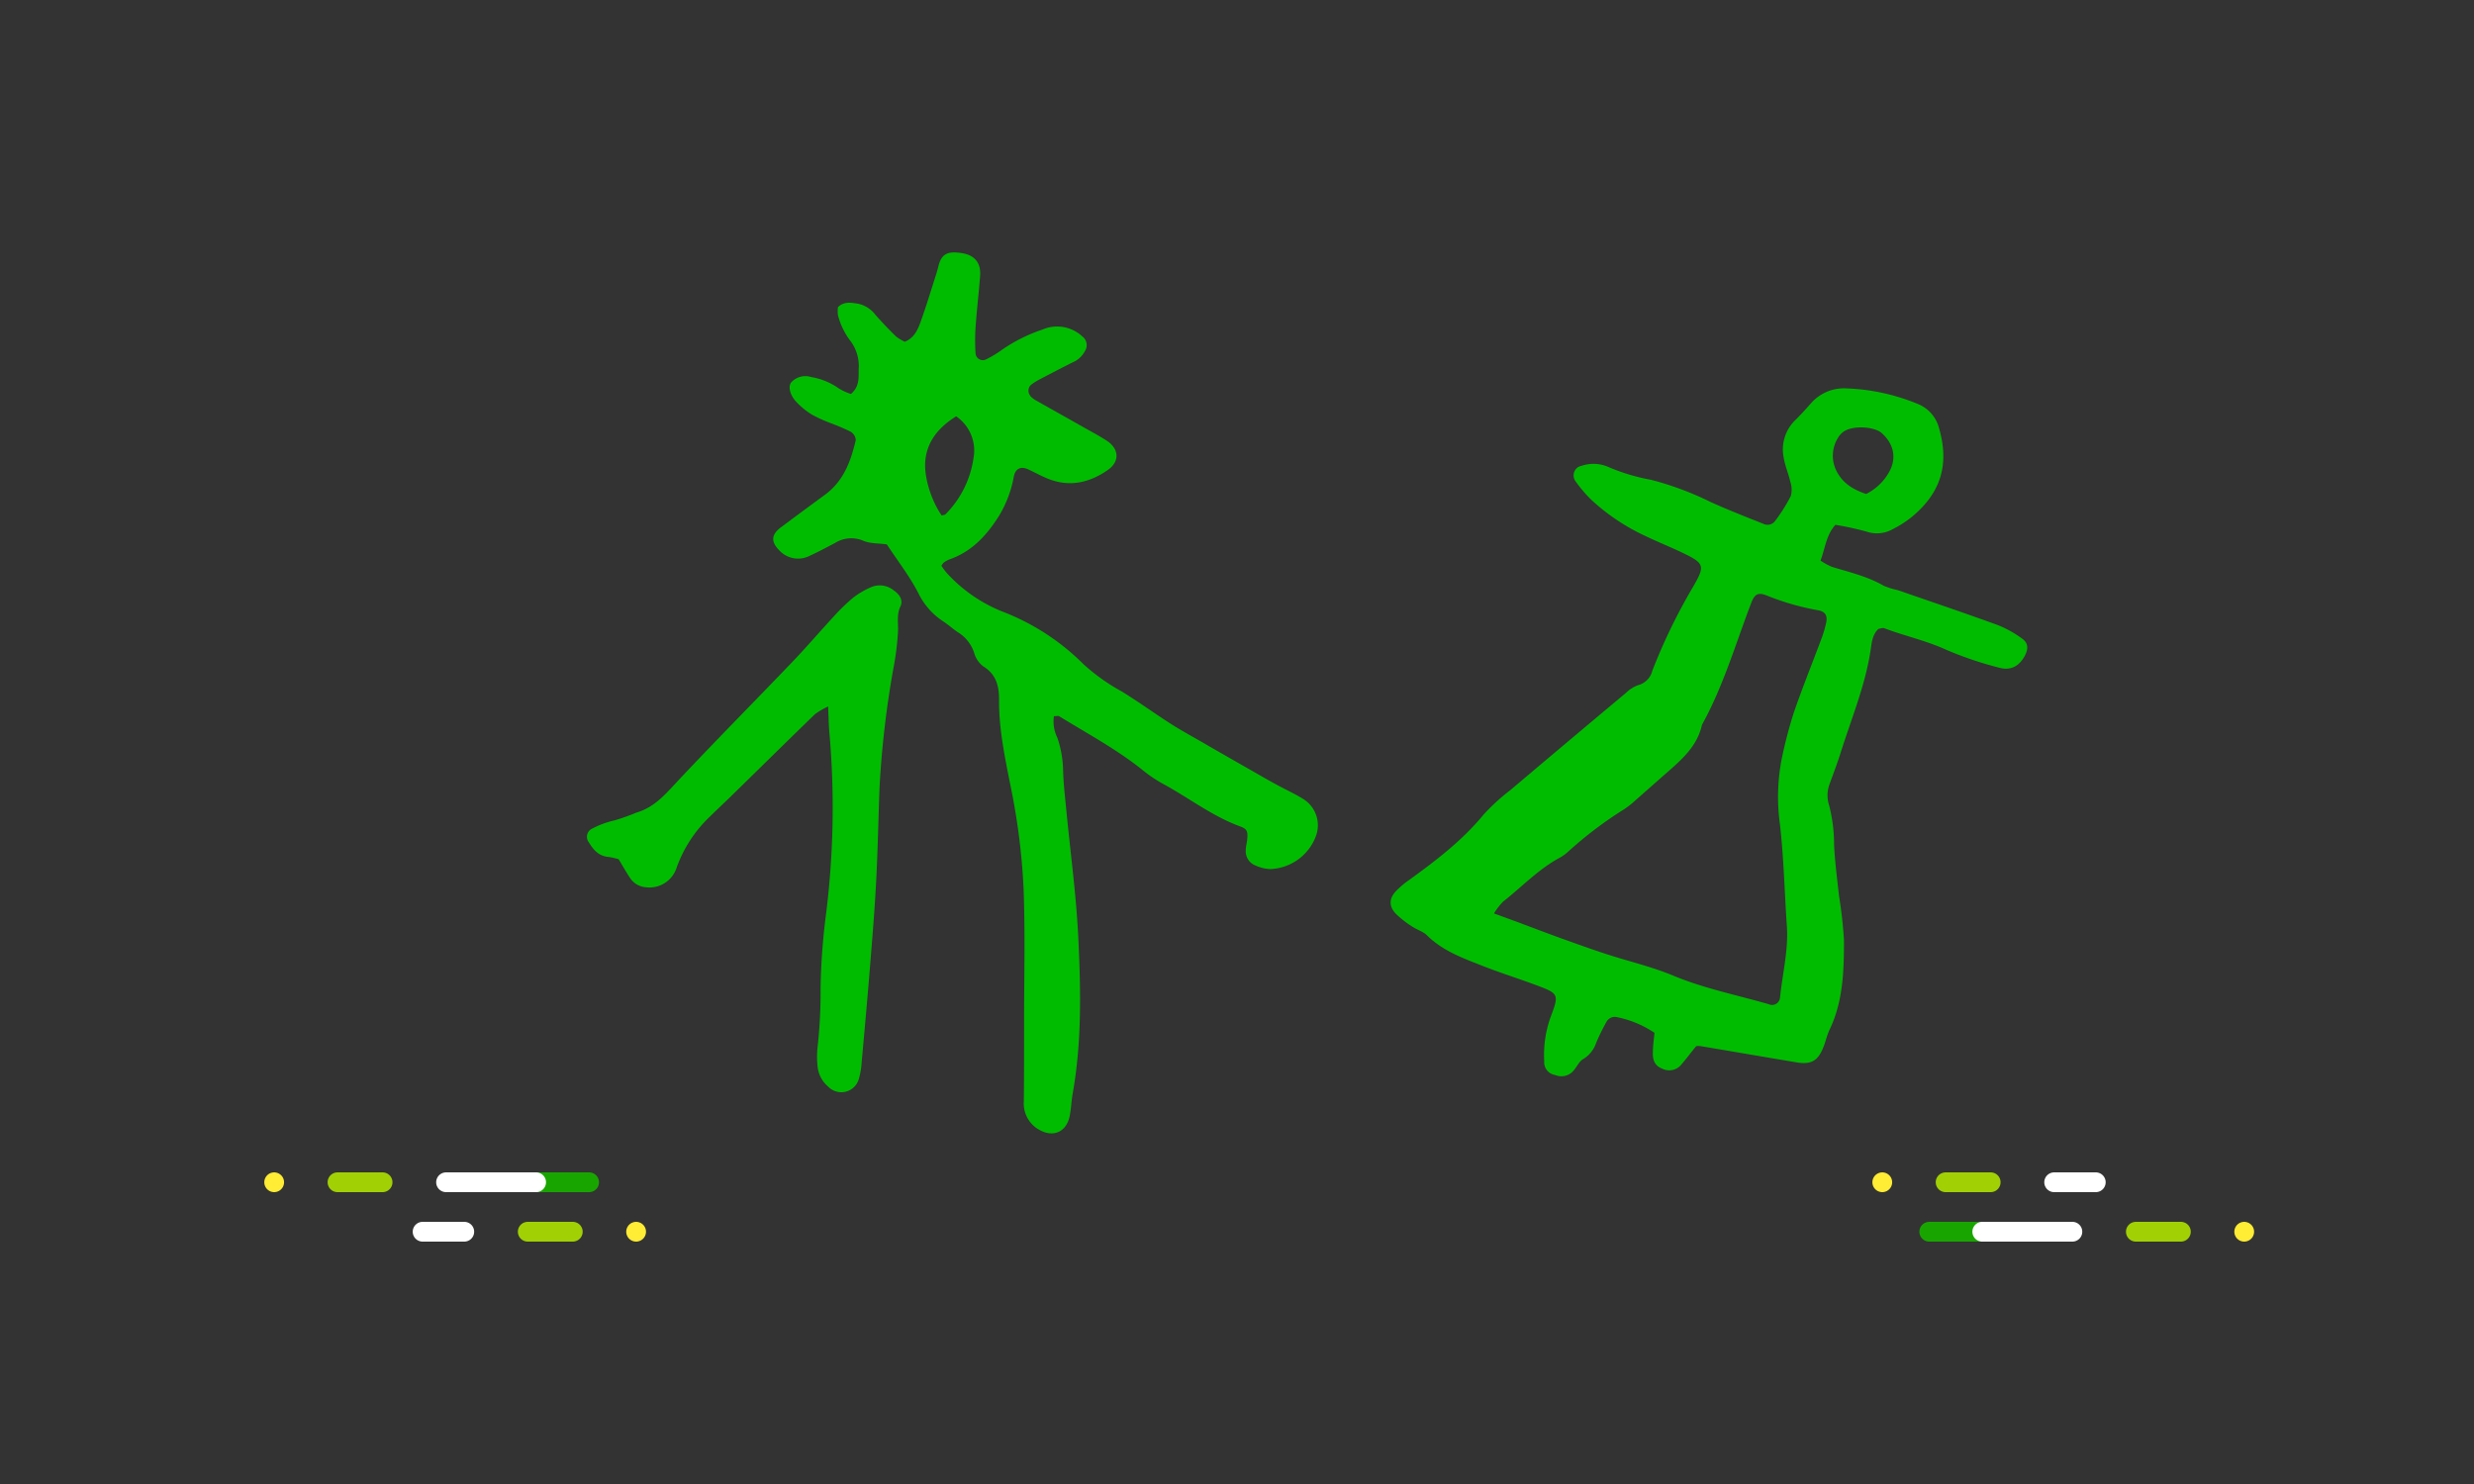 <svg id="Capa_1" data-name="Capa 1" xmlns="http://www.w3.org/2000/svg" viewBox="0 0 500 300"><rect x="0" y="0" width="500" height="300" fill="#333333" stroke="none"/><defs><style>.cls-1,.cls-2,.cls-3,.cls-4,.cls-5{fill:none;}.cls-2{stroke:#19a500;}.cls-2,.cls-3,.cls-4,.cls-5{stroke-linecap:round;stroke-linejoin:round;stroke-width:4px;}.cls-3{stroke:#fff;}.cls-4{stroke:#a1d005;}.cls-5{stroke:#feec35;}.cls-6{fill:#00bc00;}</style></defs><title>pictograma_ocensa_inversionistas_accionistas_inversionistas</title><rect class="cls-1" width="500" height="300"/><g id="Grupo_6330" data-name="Grupo 6330"><g id="Grupo_6103" data-name="Grupo 6103"><line id="Línea_651" data-name="Línea 651" class="cls-2" x1="100.85" y1="239" x2="119.06" y2="239"/><line id="Línea_652" data-name="Línea 652" class="cls-3" x1="90.15" y1="239" x2="108.35" y2="239"/><line id="Línea_653" data-name="Línea 653" class="cls-4" x1="68.21" y1="239" x2="77.32" y2="239"/><line id="Línea_654" data-name="Línea 654" class="cls-5" x1="55.41" y1="239" x2="55.41" y2="239"/></g><g id="Grupo_6104" data-name="Grupo 6104"><line id="Línea_652-2" data-name="Línea 652-2" class="cls-3" x1="93.83" y1="249" x2="85.41" y2="249"/><line id="Línea_653-2" data-name="Línea 653-2" class="cls-4" x1="115.76" y1="249" x2="106.66" y2="249"/><line id="Línea_654-2" data-name="Línea 654-2" class="cls-5" x1="128.56" y1="249" x2="128.56" y2="249"/></g></g><g id="Grupo_6331" data-name="Grupo 6331"><g id="Grupo_6103-2" data-name="Grupo 6103-2"><line id="Línea_651-2" data-name="Línea 651-2" class="cls-2" x1="408.12" y1="249" x2="389.91" y2="249"/><line id="Línea_652-3" data-name="Línea 652-3" class="cls-3" x1="418.83" y1="249" x2="400.62" y2="249"/><line id="Línea_653-3" data-name="Línea 653-3" class="cls-4" x1="440.76" y1="249" x2="431.66" y2="249"/><line id="Línea_654-3" data-name="Línea 654-3" class="cls-5" x1="453.56" y1="249" x2="453.56" y2="249"/></g><g id="Grupo_6104-2" data-name="Grupo 6104-2"><line id="Línea_652-4" data-name="Línea 652-4" class="cls-3" x1="415.15" y1="239" x2="423.56" y2="239"/><line id="Línea_653-4" data-name="Línea 653-4" class="cls-4" x1="393.21" y1="239" x2="402.32" y2="239"/><line id="Línea_654-4" data-name="Línea 654-4" class="cls-5" x1="380.41" y1="239" x2="380.41" y2="239"/></g></g><g id="Grupo_6973" data-name="Grupo 6973"><path id="Trazado_3229" data-name="Trazado 3229" class="cls-6" d="M342.82,211.47c-1,1.19-1.9,2.44-2.93,3.62a3.14,3.14,0,0,1-3.84,1c-1.44-.54-2.09-1.56-2-3.4,0-1.27.2-2.53.32-3.9a20.89,20.89,0,0,0-7.5-3.15,1.92,1.92,0,0,0-2.21.95,42.24,42.24,0,0,0-2.07,4.22,6,6,0,0,1-2.6,3.27c-.79.45-1.25,1.47-1.87,2.23a3.23,3.23,0,0,1-3.85,1,2.6,2.6,0,0,1-2.18-2.79,22.51,22.51,0,0,1,1.42-9.26c1.55-4.16,1.43-4.42-2.63-5.95-3.75-1.42-7.58-2.6-11.3-4.07-4-1.58-8-3-11.2-6.17-.79-.78-2-1.1-2.94-1.74a19.88,19.88,0,0,1-3.36-2.63c-1.43-1.53-1.34-3.09.08-4.59a18.36,18.36,0,0,1,2.62-2.21c5.46-3.95,10.77-8,15.12-13.3a41.83,41.83,0,0,1,5.39-4.91q11.63-9.84,23.33-19.63a6.91,6.91,0,0,1,2.48-1.56,4,4,0,0,0,2.84-2.92,116,116,0,0,1,8.26-17c2.43-4.19,2.27-4.69-2.05-6.78-2.45-1.18-5-2.19-7.43-3.36a42.23,42.23,0,0,1-11.05-7.34,27.47,27.47,0,0,1-3.32-3.91,2,2,0,0,1,.5-2.7,2,2,0,0,1,.78-.32,7.47,7.47,0,0,1,5.46.25A39.92,39.92,0,0,0,333.7,97a62.66,62.66,0,0,1,12.05,4.5c3.51,1.58,7.12,3,10.7,4.42a1.88,1.88,0,0,0,2.32-.63,34.56,34.56,0,0,0,3.15-5,4.88,4.88,0,0,0-.09-2.88c-.37-1.66-1.09-3.26-1.35-4.94a8.25,8.25,0,0,1,2.3-7.49c1.12-1.11,2.19-2.27,3.23-3.46a8.85,8.85,0,0,1,7.28-3,41.49,41.49,0,0,1,14.2,3.1,7.21,7.21,0,0,1,4.41,5c2.12,7.39.26,13-5.33,17.72a21.13,21.13,0,0,1-3.95,2.58,6.51,6.51,0,0,1-5.36.56,57.12,57.12,0,0,0-6.33-1.38c-1.87,2.1-2.05,4.7-3,7.23a13.75,13.75,0,0,0,2.32,1.27c3.55,1.08,7.17,1.92,10.43,3.8a15.83,15.83,0,0,0,2.86.9c6.75,2.34,13.52,4.62,20.24,7.07a22.16,22.16,0,0,1,4.85,2.7c1.26.86,1.35,2,.63,3.42-1.15,2.2-2.91,3.16-5.33,2.46a72.63,72.63,0,0,1-10.54-3.57c-4.07-1.88-8.41-2.8-12.55-4.37-.35-.14-.82.07-1.2.12-1.18,1.12-1.34,2.59-1.54,4-1.05,7.29-3.91,14.05-6.09,21-.69,2.18-1.5,4.31-2.28,6.46a6.49,6.49,0,0,0-.06,4.22,31.44,31.44,0,0,1,1,8.07c.18,3.42.63,6.84,1,10.25a86.94,86.94,0,0,1,1,8.95c0,6.15-.16,12.32-2.9,18.06-.49,1-.74,2.16-1.14,3.24-1.11,3-2.46,3.9-5.51,3.39-6.48-1.08-12.95-2.2-19.43-3.29A5,5,0,0,0,342.82,211.47Zm-40.9-26.82,4.67,1.71c3.08,1.15,6.15,2.33,9.24,3.44s5.91,2.13,8.9,3.1c4.48,1.46,9.12,2.53,13.46,4.34,6.25,2.6,12.84,3.91,19.28,5.77a1.6,1.6,0,0,0,2.13-.8,1.56,1.56,0,0,0,.14-.48c.48-4.83,1.72-9.57,1.39-14.49-.47-6.84-.62-13.72-1.39-20.53a40.09,40.09,0,0,1,.41-13.6,89.58,89.58,0,0,1,2.4-9.1c1.77-5.13,3.81-10.16,5.7-15.25a21.71,21.71,0,0,0,.82-2.89c.3-1.4-.16-2.22-1.58-2.49a51.89,51.89,0,0,1-10.29-2.94c-1.86-.77-2.57-.4-3.28,1.46-3.16,8.28-5.64,16.82-9.95,24.63-.92,4.19-3.9,6.87-6.94,9.53-2.15,1.88-4.28,3.78-6.43,5.66a18.36,18.36,0,0,1-2.35,1.87A78.93,78.93,0,0,0,317,172.1a9.07,9.07,0,0,1-1.73,1.27c-4.34,2.32-7.69,5.92-11.51,8.91a14,14,0,0,0-1.82,2.37Zm75.22-84.79a10.78,10.78,0,0,0,4.72-4.56c1.48-2.75.87-5.57-1.55-7.74-1.55-1.38-5.92-1.58-7.71-.3a3.89,3.89,0,0,0-1.14,1.25,6.82,6.82,0,0,0-.17,6.95c1.24,2.28,3.24,3.51,5.85,4.4Z"/><path id="Trazado_3230" data-name="Trazado 3230" class="cls-6" d="M213,144.78a7.45,7.45,0,0,0,.7,4.38,21.74,21.74,0,0,1,1.16,6.74c.08,2.71.41,5.42.67,8.13.82,8.55,2,17.08,2.4,25.65.5,10.43.72,20.91-1.12,31.28-.28,1.55-.32,3.15-.63,4.68-.67,3.23-3.35,4.38-6.19,2.73a6.05,6.05,0,0,1-3.07-5.74c.05-5.3.05-10.6.05-15.9,0-9,.24-18-.1-27.06a133.28,133.28,0,0,0-2.65-20.86c-1.14-5.75-2.36-11.5-2.31-17.41,0-2.7-.57-5.05-3.12-6.64a5.08,5.08,0,0,1-1.91-2.78,7.67,7.67,0,0,0-3.41-4.24c-.93-.66-1.8-1.42-2.75-2.06a14.28,14.28,0,0,1-5.05-5.63c-1.79-3.54-4.3-6.72-6.44-10-1.73-.24-3.4-.14-4.77-.74a6.19,6.19,0,0,0-5.74.48c-1.65.85-3.28,1.75-5,2.53a5.16,5.16,0,0,1-6.27-1.11c-1.67-1.69-1.57-3.15.34-4.58q4.47-3.34,9-6.66c3.7-2.74,5.17-6.74,6.16-11a2.13,2.13,0,0,0-1-1.68,40.33,40.33,0,0,0-3.94-1.7,29.65,29.65,0,0,1-3.9-1.76,15.48,15.48,0,0,1-3.28-2.7c-1.27-1.42-1.57-3.14-.86-3.9a3.87,3.87,0,0,1,4-1,13.43,13.43,0,0,1,5.51,2.26,10.86,10.86,0,0,0,2.5,1.15c1.75-1.5,1.55-3.3,1.56-5A8.47,8.47,0,0,0,172,69.09a14.5,14.5,0,0,1-2.64-5.35,5.77,5.77,0,0,1,0-1.66c1.25-1.2,2.69-.89,4.08-.68a6,6,0,0,1,3.52,2.29c1.33,1.49,2.7,2.94,4.13,4.33a8.88,8.88,0,0,0,1.77,1.07c1.92-.8,2.61-2.42,3.19-4,1.07-3,2-6,2.94-9,.23-.67.43-1.36.6-2,.64-3,2.12-3.31,4.75-2.93s4,2,3.73,4.8c-.27,3.43-.67,6.84-.91,10.27a40.07,40.07,0,0,0,0,5.14,1.47,1.47,0,0,0,1.49,1.44,1.59,1.59,0,0,0,.7-.19,22,22,0,0,0,3.28-2,32.71,32.71,0,0,1,8.06-4,7.46,7.46,0,0,1,8,1.35,2.21,2.21,0,0,1,.54,3.06,4.91,4.91,0,0,1-2.49,2.24c-2.17,1.1-4.33,2.21-6.48,3.35a12.52,12.52,0,0,0-1.82,1.12,1.59,1.59,0,0,0-.24,2.23l0,.06a4.8,4.8,0,0,0,1,.82c3.11,1.77,6.24,3.51,9.35,5.27,1.74,1,3.52,1.92,5.17,3,2.5,1.68,2.58,4.21.16,5.9-3.6,2.5-7.53,3.47-11.79,1.87-1.47-.55-2.84-1.34-4.28-2s-2.55-.25-2.9,1.38a23.38,23.38,0,0,1-3,8c-2.51,4-5.55,7.29-10.14,8.86a5,5,0,0,0-1.09.65,3.26,3.26,0,0,0-.42.59,13.19,13.19,0,0,0,1.1,1.48,30.52,30.52,0,0,0,11.2,7.77A46.91,46.91,0,0,1,219,134.3a39.73,39.73,0,0,0,7.67,5.46c3.41,2.1,6.66,4.46,10,6.6,2.53,1.6,5.17,3,7.77,4.54q4.27,2.46,8.56,4.9c1.74,1,3.47,2,5.23,2.95s3.33,1.66,4.92,2.63a6.26,6.26,0,0,1,2.75,7.77,10.25,10.25,0,0,1-9.25,6.54,8.13,8.13,0,0,1-2.88-.71,3.08,3.08,0,0,1-2-3.07c0-.71.21-1.41.28-2.12.18-1.69,0-2.2-1.37-2.71-5.72-2.08-10.49-5.86-15.78-8.7a28,28,0,0,1-4.24-2.92c-5.18-4.1-11-7.22-16.6-10.67C213.92,144.67,213.57,144.78,213,144.78ZM190.31,104.2c.26-.08.61-.08.79-.25a20.13,20.13,0,0,0,5.64-11.29,8.39,8.39,0,0,0-3.5-8.5c-3.85,2.4-5.86,5.32-6.22,8.87C186.68,96.23,188.1,101,190.31,104.2Z"/><path id="Trazado_3231" data-name="Trazado 3231" class="cls-6" d="M167.36,142.82a15.71,15.71,0,0,0-2.66,1.56c-5.76,5.58-11.46,11.21-17.19,16.81-1.33,1.3-2.7,2.56-4,3.85a26.62,26.62,0,0,0-6.75,10.32,5.76,5.76,0,0,1-6.27,4,4.15,4.15,0,0,1-3.19-1.93c-.79-1.18-1.48-2.43-2.27-3.73a14.45,14.45,0,0,0-2-.46c-2-.15-3.06-1.39-4-2.92a1.84,1.84,0,0,1,.28-2.59,2,2,0,0,1,.51-.29,17.71,17.71,0,0,1,4.4-1.6,42.21,42.21,0,0,0,4.38-1.56c3.8-1.11,6-3.88,8.57-6.6,7.51-8,15.3-15.86,22.92-23.82,2.87-3,5.56-6.15,8.38-9.2a38.58,38.58,0,0,1,4-3.87,16.81,16.81,0,0,1,3.67-2.13,4.46,4.46,0,0,1,4.47.68c1.16.78,2,2,1.35,3.28-.78,1.69-.39,3.35-.47,5a55.06,55.06,0,0,1-.73,6.39,194.63,194.63,0,0,0-3,25.12c-.24,6.29-.35,12.58-.68,18.86-.3,5.86-.79,11.7-1.26,17.55-.52,6.42-1.1,12.83-1.68,19.24a14.87,14.87,0,0,1-.58,3.37,3.66,3.66,0,0,1-4.52,2.51,3.6,3.6,0,0,1-1.67-1,6.11,6.11,0,0,1-2.14-4.09,18.45,18.45,0,0,1,0-3.86,100,100,0,0,0,.61-12,133.52,133.52,0,0,1,1-14.12,172.56,172.56,0,0,0,.8-37.26C167.49,146.76,167.47,145.19,167.36,142.82Z"/></g></svg>